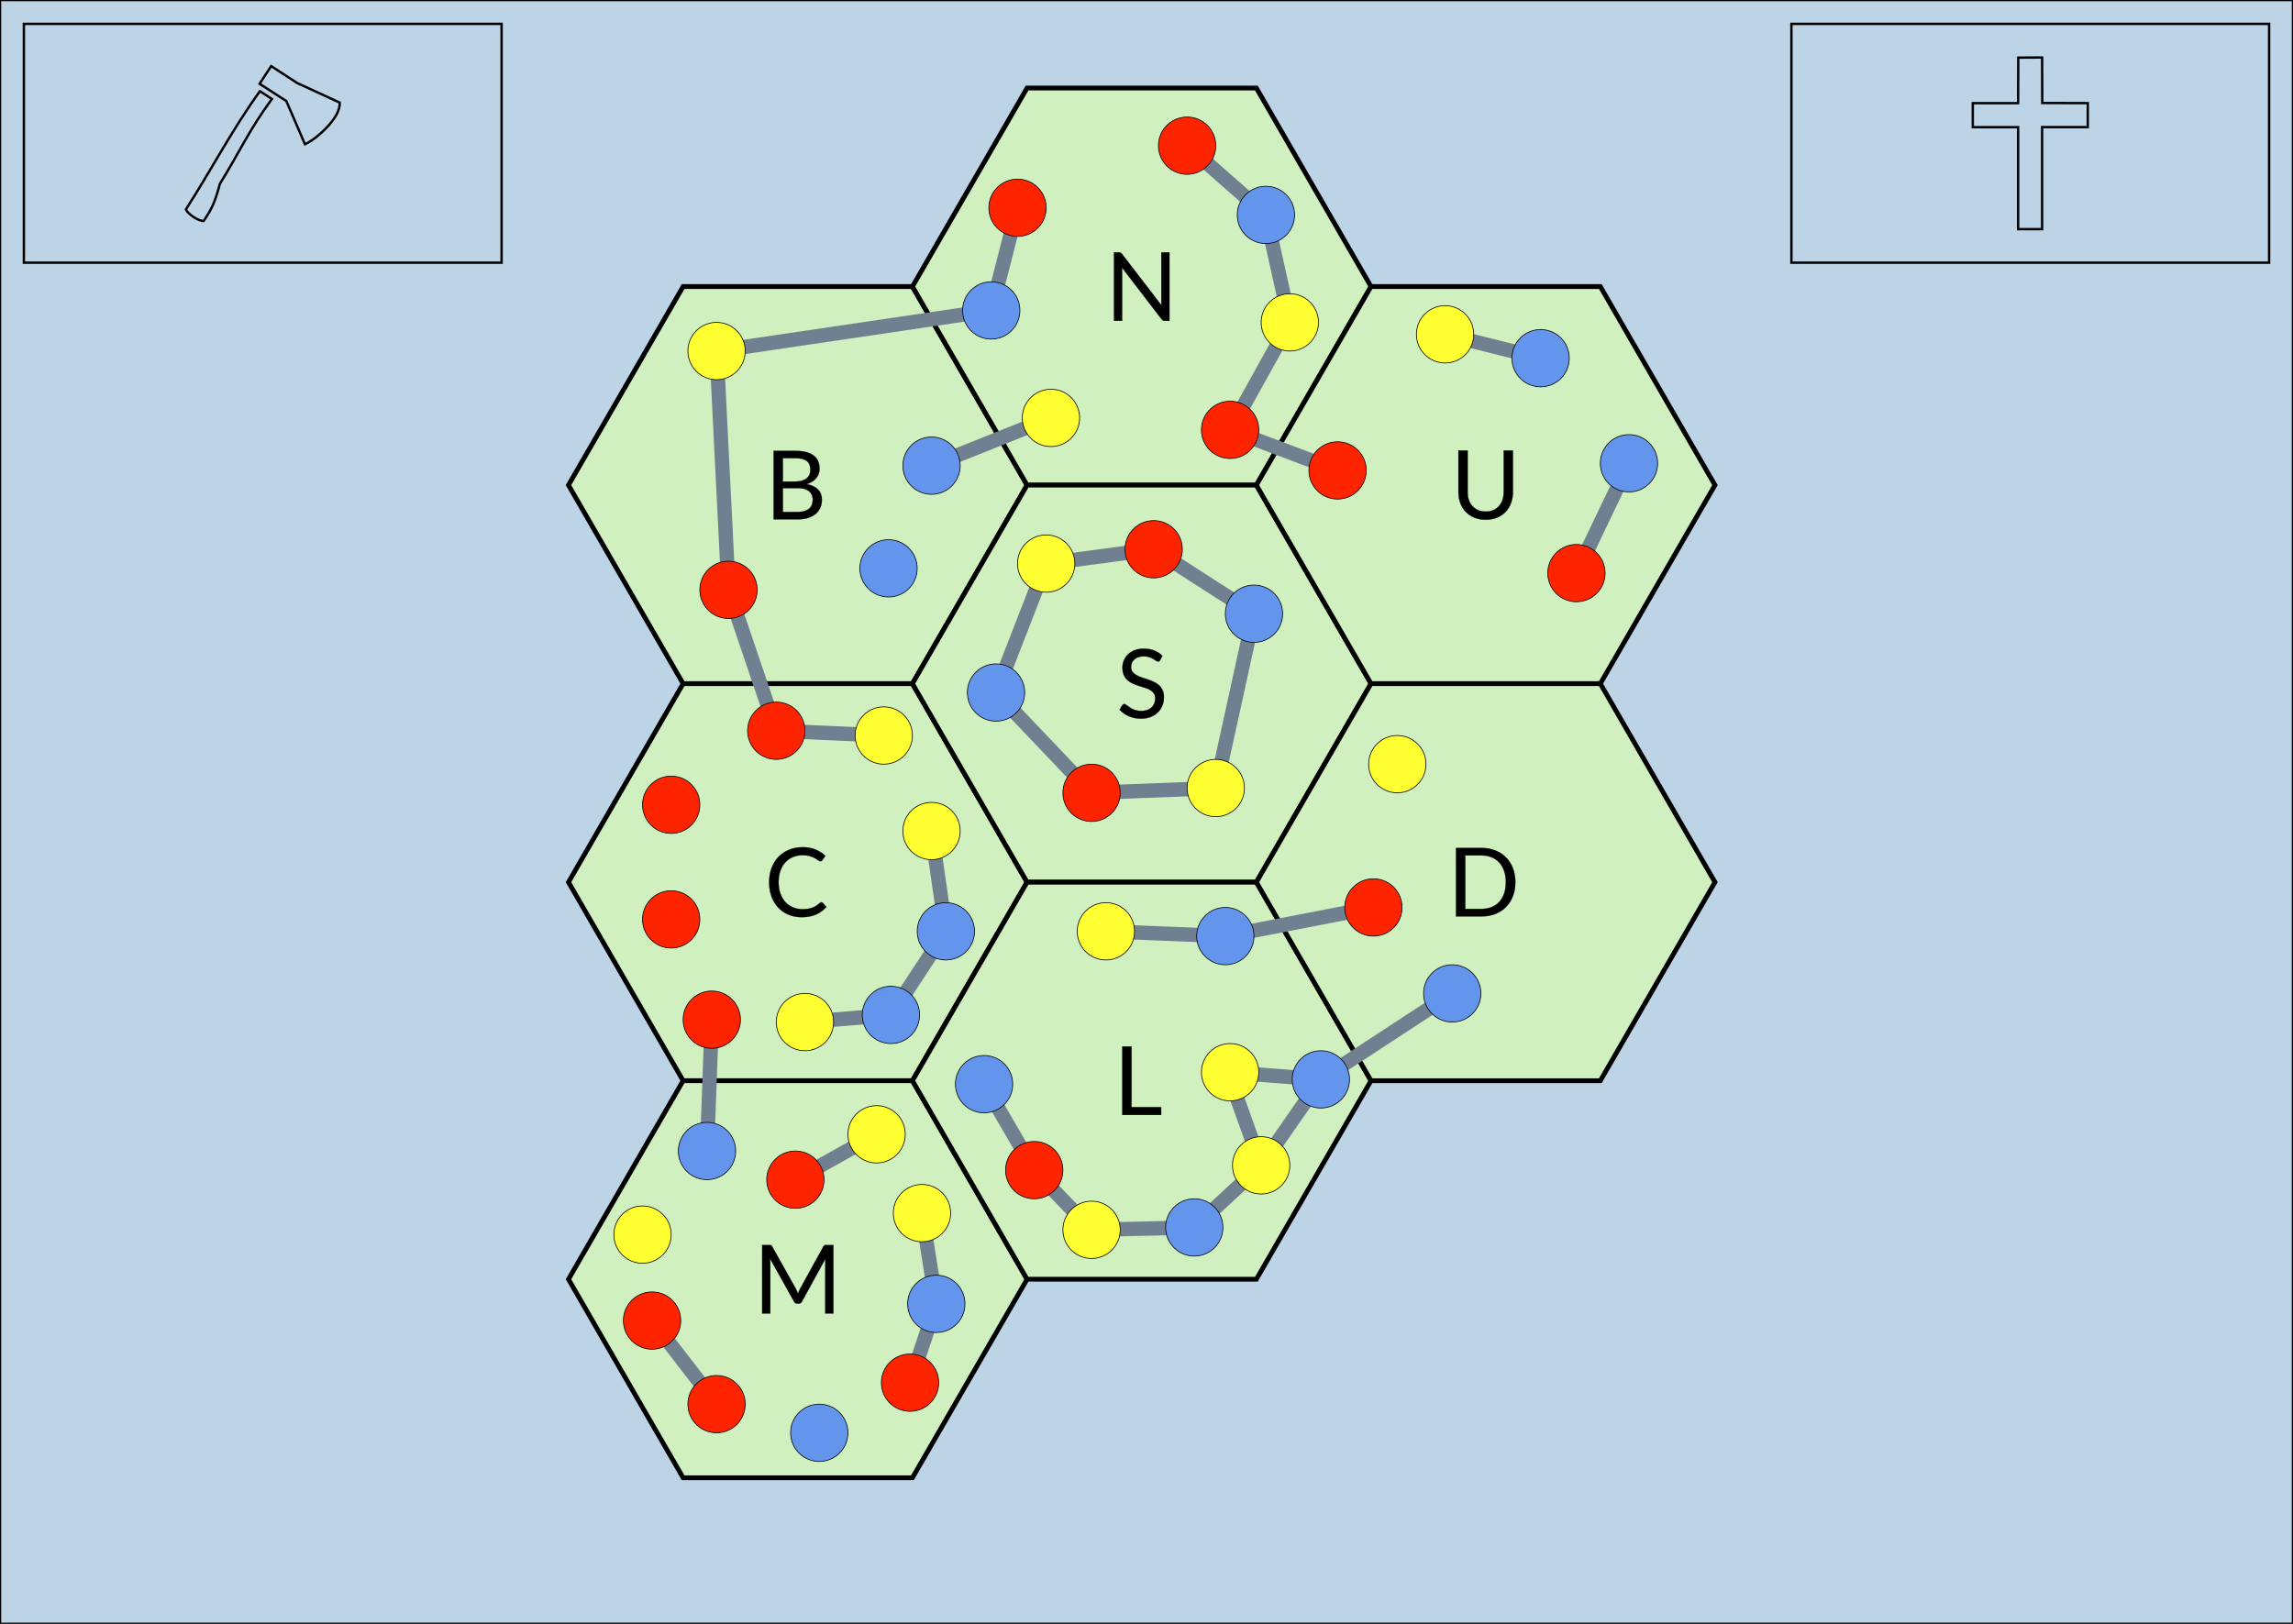 <svg xmlns="http://www.w3.org/2000/svg" width="960" height="680" viewbox="0 0 960 680">
	<rect width="100%" height="100%" fill="#333333" stroke="none"/>
	<rect x="0" y="0" width="960" height="680" style="fill:#bcd4e6;stroke:#000000;stoke-width:2px"/>
	<polygon style="fill:#d0f0c0;stroke:#000000;stroke-width:2px" points="430.00,203.14 382.00,286.28 286.00,286.28 238.00,203.14 286.00,120.00 382.00,120.00"/>
	<polygon style="fill:#d0f0c0;stroke:#000000;stroke-width:2px" points="430.00,369.42 382.00,452.55 286.00,452.55 238.00,369.42 286.00,286.28 382.00,286.28"/>
	<polygon style="fill:#d0f0c0;stroke:#000000;stroke-width:2px" points="430.00,535.69 382.00,618.83 286.00,618.83 238.00,535.69 286.00,452.55 382.00,452.55"/>
	<polygon style="fill:#d0f0c0;stroke:#000000;stroke-width:2px" points="574.00,120.00 526.00,203.14 430.00,203.14 382.00,120.00 430.00,36.86 526.00,36.86"/>
	<polygon style="fill:#d0f0c0;stroke:#000000;stroke-width:2px" points="574.00,286.28 526.00,369.42 430.00,369.42 382.00,286.28 430.00,203.14 526.00,203.14"/>
	<polygon style="fill:#d0f0c0;stroke:#000000;stroke-width:2px" points="574.00,452.55 526.00,535.69 430.00,535.69 382.00,452.55 430.00,369.42 526.00,369.42"/>
	<polygon style="fill:#d0f0c0;stroke:#000000;stroke-width:2px" points="718.00,203.14 670.00,286.28 574.00,286.28 526.00,203.14 574.00,120.00 670.00,120.00"/>
	<polygon style="fill:#d0f0c0;stroke:#000000;stroke-width:2px" points="718.00,369.42 670.00,452.55 574.00,452.55 526.00,369.42 574.00,286.28 670.00,286.28"/>
	<line x1="497" y1="61" x2="530" y2="90" style="stroke:#708090;stroke-width:6px"/>
	<line x1="530" y1="90" x2="540" y2="135" style="stroke:#708090;stroke-width:6px"/>
	<line x1="540" y1="135" x2="515" y2="180" style="stroke:#708090;stroke-width:6px"/>
	<line x1="426" y1="87" x2="415" y2="130" style="stroke:#708090;stroke-width:6px"/>
	<line x1="515" y1="180" x2="560" y2="197" style="stroke:#708090;stroke-width:6px"/>
	<line x1="605" y1="140" x2="645" y2="150" style="stroke:#708090;stroke-width:6px"/>
	<line x1="682" y1="194" x2="660" y2="240" style="stroke:#708090;stroke-width:6px"/>
	<line x1="415" y1="130" x2="300" y2="147" style="stroke:#708090;stroke-width:6px"/>
	<line x1="300" y1="147" x2="305" y2="247" style="stroke:#708090;stroke-width:6px"/>
	<line x1="440" y1="175" x2="390" y2="195" style="stroke:#708090;stroke-width:6px"/>
	<line x1="438" y1="236" x2="483" y2="230" style="stroke:#708090;stroke-width:6px"/>
	<line x1="483" y1="230" x2="525" y2="257" style="stroke:#708090;stroke-width:6px"/>
	<line x1="525" y1="257" x2="509" y2="330" style="stroke:#708090;stroke-width:6px"/>
	<line x1="509" y1="330" x2="457" y2="332" style="stroke:#708090;stroke-width:6px"/>
	<line x1="457" y1="332" x2="417" y2="290" style="stroke:#708090;stroke-width:6px"/>
	<line x1="417" y1="290" x2="438" y2="236" style="stroke:#708090;stroke-width:6px"/>
	<line x1="305" y1="247" x2="325" y2="306" style="stroke:#708090;stroke-width:6px"/>
	<line x1="325" y1="306" x2="370" y2="308" style="stroke:#708090;stroke-width:6px"/>
	<line x1="390" y1="348" x2="396" y2="390" style="stroke:#708090;stroke-width:6px"/>
	<line x1="396" y1="390" x2="373" y2="425" style="stroke:#708090;stroke-width:6px"/>
	<line x1="373" y1="425" x2="337" y2="428" style="stroke:#708090;stroke-width:6px"/>
	<line x1="463" y1="390" x2="513" y2="392" style="stroke:#708090;stroke-width:6px"/>
	<line x1="513" y1="392" x2="575" y2="380" style="stroke:#708090;stroke-width:6px"/>
	<line x1="553" y1="452" x2="608" y2="416" style="stroke:#708090;stroke-width:6px"/>
	<line x1="514" y1="449" x2="553" y2="452" style="stroke:#708090;stroke-width:6px"/>
	<line x1="514" y1="449" x2="528" y2="488" style="stroke:#708090;stroke-width:6px"/>
	<line x1="553" y1="452" x2="528" y2="488" style="stroke:#708090;stroke-width:6px"/>
	<line x1="528" y1="488" x2="500" y2="514" style="stroke:#708090;stroke-width:6px"/>
	<line x1="500" y1="514" x2="457" y2="515" style="stroke:#708090;stroke-width:6px"/>
	<line x1="457" y1="515" x2="433" y2="490" style="stroke:#708090;stroke-width:6px"/>
	<line x1="433" y1="490" x2="412" y2="454" style="stroke:#708090;stroke-width:6px"/>
	<line x1="296" y1="482" x2="298" y2="427" style="stroke:#708090;stroke-width:6px"/>
	<line x1="333" y1="494" x2="367" y2="475" style="stroke:#708090;stroke-width:6px"/>
	<line x1="386" y1="508" x2="392" y2="546" style="stroke:#708090;stroke-width:6px"/>
	<line x1="392" y1="546" x2="381" y2="579" style="stroke:#708090;stroke-width:6px"/>
	<line x1="300" y1="588" x2="273" y2="553" style="stroke:#708090;stroke-width:6px"/>
	<circle cx="497" cy="61" r="12" style="fill:#ff2400;stroke:#000000;stroke-width:0.3px"/>
	<circle cx="530" cy="90" r="12" style="fill:#6495ed;stroke:#000000;stroke-width:0.3px"/>
	<circle cx="540" cy="135" r="12" style="fill:#ffff31;stroke:#000000;stroke-width:0.3px"/>
	<circle cx="515" cy="180" r="12" style="fill:#ff2400;stroke:#000000;stroke-width:0.3px"/>
	<circle cx="426" cy="87" r="12" style="fill:#ff2400;stroke:#000000;stroke-width:0.3px"/>
	<circle cx="415" cy="130" r="12" style="fill:#6495ed;stroke:#000000;stroke-width:0.3px"/>
	<circle cx="440" cy="175" r="12" style="fill:#ffff31;stroke:#000000;stroke-width:0.3px"/>
	<circle cx="605" cy="140" r="12" style="fill:#ffff31;stroke:#000000;stroke-width:0.3px"/>
	<circle cx="645" cy="150" r="12" style="fill:#6495ed;stroke:#000000;stroke-width:0.3px"/>
	<circle cx="682" cy="194" r="12" style="fill:#6495ed;stroke:#000000;stroke-width:0.3px"/>
	<circle cx="660" cy="240" r="12" style="fill:#ff2400;stroke:#000000;stroke-width:0.3px"/>
	<circle cx="560" cy="197" r="12" style="fill:#ff2400;stroke:#000000;stroke-width:0.3px"/>
	<circle cx="300" cy="147" r="12" style="fill:#ffff31;stroke:#000000;stroke-width:0.3px"/>
	<circle cx="390" cy="195" r="12" style="fill:#6495ed;stroke:#000000;stroke-width:0.3px"/>
	<circle cx="372" cy="238" r="12" style="fill:#6495ed;stroke:#000000;stroke-width:0.3px"/>
	<circle cx="305" cy="247" r="12" style="fill:#ff2400;stroke:#000000;stroke-width:0.3px"/>
	<circle cx="438" cy="236" r="12" style="fill:#ffff31;stroke:#000000;stroke-width:0.3px"/>
	<circle cx="483" cy="230" r="12" style="fill:#ff2400;stroke:#000000;stroke-width:0.3px"/>
	<circle cx="525" cy="257" r="12" style="fill:#6495ed;stroke:#000000;stroke-width:0.3px"/>
	<circle cx="509" cy="330" r="12" style="fill:#ffff31;stroke:#000000;stroke-width:0.3px"/>
	<circle cx="457" cy="332" r="12" style="fill:#ff2400;stroke:#000000;stroke-width:0.3px"/>
	<circle cx="417" cy="290" r="12" style="fill:#6495ed;stroke:#000000;stroke-width:0.3px"/>
	<circle cx="585" cy="320" r="12" style="fill:#ffff31;stroke:#000000;stroke-width:0.3px"/>
	<circle cx="575" cy="380" r="12" style="fill:#ff2400;stroke:#000000;stroke-width:0.3px"/>
	<circle cx="608" cy="416" r="12" style="fill:#6495ed;stroke:#000000;stroke-width:0.3px"/>
	<circle cx="325" cy="306" r="12" style="fill:#ff2400;stroke:#000000;stroke-width:0.3px"/>
	<circle cx="370" cy="308" r="12" style="fill:#ffff31;stroke:#000000;stroke-width:0.3px"/>
	<circle cx="390" cy="348" r="12" style="fill:#ffff31;stroke:#000000;stroke-width:0.3px"/>
	<circle cx="396" cy="390" r="12" style="fill:#6495ed;stroke:#000000;stroke-width:0.3px"/>
	<circle cx="373" cy="425" r="12" style="fill:#6495ed;stroke:#000000;stroke-width:0.3px"/>
	<circle cx="337" cy="428" r="12" style="fill:#ffff31;stroke:#000000;stroke-width:0.3px"/>
	<circle cx="298" cy="427" r="12" style="fill:#ff2400;stroke:#000000;stroke-width:0.3px"/>
	<circle cx="281" cy="385" r="12" style="fill:#ff2400;stroke:#000000;stroke-width:0.3px"/>
	<circle cx="281" cy="337" r="12" style="fill:#ff2400;stroke:#000000;stroke-width:0.3px"/>
	<circle cx="463" cy="390" r="12" style="fill:#ffff31;stroke:#000000;stroke-width:0.3px"/>
	<circle cx="513" cy="392" r="12" style="fill:#6495ed;stroke:#000000;stroke-width:0.3px"/>
	<circle cx="515" cy="449" r="12" style="fill:#ffff31;stroke:#000000;stroke-width:0.3px"/>
	<circle cx="553" cy="452" r="12" style="fill:#6495ed;stroke:#000000;stroke-width:0.3px"/>
	<circle cx="528" cy="488" r="12" style="fill:#ffff31;stroke:#000000;stroke-width:0.3px"/>
	<circle cx="500" cy="514" r="12" style="fill:#6495ed;stroke:#000000;stroke-width:0.3px"/>
	<circle cx="457" cy="515" r="12" style="fill:#ffff31;stroke:#000000;stroke-width:0.3px"/>
	<circle cx="433" cy="490" r="12" style="fill:#ff2400;stroke:#000000;stroke-width:0.3px"/>
	<circle cx="412" cy="454" r="12" style="fill:#6495ed;stroke:#000000;stroke-width:0.3px"/>
	<circle cx="296" cy="482" r="12" style="fill:#6495ed;stroke:#000000;stroke-width:0.3px"/>
	<circle cx="333" cy="494" r="12" style="fill:#ff2400;stroke:#000000;stroke-width:0.3px"/>
	<circle cx="367" cy="475" r="12" style="fill:#ffff31;stroke:#000000;stroke-width:0.3px"/>
	<circle cx="386" cy="508" r="12" style="fill:#ffff31;stroke:#000000;stroke-width:0.3px"/>
	<circle cx="392" cy="546" r="12" style="fill:#6495ed;stroke:#000000;stroke-width:0.3px"/>
	<circle cx="381" cy="579" r="12" style="fill:#ff2400;stroke:#000000;stroke-width:0.3px"/>
	<circle cx="343" cy="600" r="12" style="fill:#6495ed;stroke:#000000;stroke-width:0.3px"/>
	<circle cx="300" cy="588" r="12" style="fill:#ff2400;stroke:#000000;stroke-width:0.3px"/>
	<circle cx="273" cy="553" r="12" style="fill:#ff2400;stroke:#000000;stroke-width:0.3px"/>
	<circle cx="269" cy="517" r="12" style="fill:#ffff31;stroke:#000000;stroke-width:0.3px"/>
	<path style="stroke:#000000;stroke-width:0.1px" d="m 468.39,105.67 q 0.26,0 0.44,0.04 0.18,0.02 0.32,0.1 0.14,0.06 0.28,0.2 0.14,0.12 0.3,0.32 l 16.58,21.58 q -0.04,-0.52 -0.08,-1 -0.02,-0.5 -0.02,-0.94 v -20.3 h 3.4 v 28.66 h -1.94 q -0.46,0 -0.78,-0.16 -0.3,-0.16 -0.6,-0.54 l -16.58,-21.58 q 0.04,0.5 0.06,0.98 0.02,0.48 0.02,0.88 v 20.42 h -3.4 v -28.66 z" />
	<path style="stroke:#000000;stroke-width:0.1px" d="m 634.42,369.43 q 0,3.22 -1.02,5.86 -1.02,2.64 -2.88,4.52 -1.86,1.88 -4.48,2.92 -2.60,1.02 -5.76,1.02 h -10.70 v -28.66 h 10.70 q 3.16,0 5.76,1.04 2.62,1.02 4.48,2.92 1.86,1.88 2.88,4.52 1.02,2.64 1.02,5.86 z m -3.98,0 q 0,-2.64 -0.72,-4.72 -0.72,-2.08 -2.04,-3.52 -1.32,-1.44 -3.20,-2.20 -1.88,-0.76 -4.20,-0.76 h -6.82 v 22.38 h 6.82 q 2.32,0 4.20,-0.76 1.88,-0.76 3.20,-2.18 1.32,-1.44 2.04,-3.52 0.72,-2.08 0.72,-4.72 z" />
	<path style="stroke:#000000;stroke-width:0.1px" d="m 485.71,276.43 q -0.18,0.30 -0.40,0.46 -0.20,0.14 -0.50,0.14 -0.34,0 -0.80,-0.34 -0.46,-0.34 -1.16,-0.74 -0.68,-0.42 -1.66,-0.76 -0.96,-0.34 -2.34,-0.34 -1.30,0 -2.30,0.36 -0.98,0.34 -1.66,0.94 -0.66,0.60 -1.00,1.42 -0.34,0.80 -0.34,1.74 0,1.20 0.58,2.00 0.60,0.78 1.56,1.34 0.98,0.56 2.20,0.98 1.24,0.40 2.52,0.84 1.30,0.44 2.52,1.00 1.24,0.54 2.20,1.38 0.98,0.84 1.56,2.06 0.60,1.22 0.60,3.00 0,1.88 -0.64,3.54 -0.64,1.64 -1.88,2.86 -1.22,1.22 -3.02,1.92 -1.78,0.70 -4.06,0.70 -2.80,0 -5.08,-1.00 -2.28,-1.02 -3.90,-2.74 l 1.12,-1.84 q 0.16,-0.22 0.38,-0.36 0.24,-0.16 0.52,-0.16 0.26,0 0.58,0.22 0.34,0.20 0.76,0.52 0.42,0.32 0.96,0.70 0.54,0.38 1.22,0.70 0.70,0.32 1.58,0.54 0.88,0.20 1.98,0.20 1.38,0 2.46,-0.38 1.08,-0.38 1.82,-1.06 0.76,-0.7 1.16,-1.66 0.40,-0.96 0.40,-2.14 0,-1.30 -0.60,-2.12 -0.58,-0.84 -1.54,-1.40 -0.96,-0.56 -2.20,-0.94 -1.24,-0.40 -2.52,-0.80 -1.28,-0.42 -2.52,-0.96 -1.24,-0.54 -2.20,-1.40 -0.96,-0.86 -1.56,-2.14 -0.58,-1.30 -0.58,-3.20 0,-1.52 0.58,-2.94 0.60,-1.42 1.72,-2.52 1.14,-1.1 2.78,-1.76 1.66,-0.66 3.80,-0.66 2.40,0 4.36,0.76 1.98,0.76 3.48,2.20 z" />
	<path style="stroke:#000000;stroke-width:0.1px" d="m 323.90,217.47 v -28.66 h 9.14 q 2.64,0 4.54,0.52 1.92,0.52 3.14,1.48 1.24,0.96 1.82,2.36 0.58,1.38 0.58,3.12 0,1.06 -0.34,2.04 -0.32,0.98 -0.98,1.82 -0.66,0.84 -1.68,1.50 -1.00,0.66 -2.36,1.08 3.14,0.62 4.74,2.26 1.60,1.64 1.60,4.32 0,1.82 -0.68,3.32 -0.66,1.50 -1.96,2.58 -1.28,1.08 -3.16,1.68 -1.88,0.58 -4.28,0.58 z m 3.86,-13.06 v 9.98 h 6.20 q 1.66,0 2.86,-0.38 1.20,-0.38 1.96,-1.06 0.78,-0.70 1.14,-1.64 0.36,-0.96 0.36,-2.10 0,-2.22 -1.58,-3.50 -1.58,-1.30 -4.74,-1.30 z m 0,-2.76 h 5.12 q 1.64,0 2.84,-0.36 1.22,-0.36 2.00,-1.00 0.80,-0.64 1.18,-1.54 0.38,-0.92 0.38,-2.00 0,-2.54 -1.52,-3.70 -1.52,-1.18 -4.72,-1.18 h -5.28 z" />
	<path style="stroke:#000000;stroke-width:0.1px" d="m 343.89,377.83 q 0.32,0 0.56,0.26 l 1.54,1.66 q -1.76,2.04 -4.28,3.18 -2.50,1.14 -6.06,1.14 -3.08,0 -5.60,-1.06 -2.52,-1.08 -4.30,-3.00 -1.78,-1.94 -2.76,-4.64 -0.98,-2.70 -0.98,-5.94 0,-3.24 1.02,-5.94 1.02,-2.70 2.86,-4.64 1.86,-1.94 4.44,-3.00 2.58,-1.08 5.70,-1.08 3.06,0 5.40,0.98 2.34,0.98 4.12,2.66 l -1.28,1.78 q -0.12,0.20 -0.32,0.34 -0.18,0.12 -0.50,0.12 -0.36,0 -0.88,-0.38 -0.52,-0.40 -1.36,-0.88 -0.84,-0.48 -2.10,-0.86 -1.26,-0.40 -3.10,-0.40 -2.22,0 -4.06,0.78 -1.84,0.76 -3.18,2.22 -1.32,1.46 -2.06,3.56 -0.74,2.10 -0.74,4.74 0,2.68 0.76,4.78 0.78,2.10 2.10,3.56 1.34,1.44 3.14,2.20 1.82,0.76 3.92,0.76 1.28,0 2.30,-0.14 1.04,-0.16 1.90,-0.48 0.88,-0.32 1.62,-0.80 0.76,-0.50 1.50,-1.18 0.34,-0.30 0.68,-0.30 z" />
	<path style="stroke:#000000;stroke-width:0.1px" d="m 333.19,539.66 q 0.24,0.48 0.46,1.02 0.22,0.52 0.44,1.04 0.20,-0.54 0.42,-1.06 0.22,-0.54 0.48,-1.02 l 9.72,-17.62 q 0.24,-0.46 0.52,-0.56 0.30,-0.10 0.82,-0.10 h 2.86 v 28.66 h -3.40 v -21.06 q 0,-0.42 0.02,-0.90 0.02,-0.48 0.06,-0.98 l -9.82,17.92 q -0.46,0.90 -1.40,0.90 h -0.56 q -0.94,0 -1.40,-0.9 l -10.04,-17.98 q 0.06,0.52 0.08,1.02 0.04,0.50 0.04,0.92 v 21.06 h -3.40 v -28.66 h 2.86 q 0.52,0 0.80,0.10 0.28,0.10 0.54,0.56 z" />
	<path style="stroke:#000000;stroke-width:0.1px" d="m 622.01,214.22 q 1.78,0 3.18,-0.60 1.40,-0.60 2.36,-1.68 0.98,-1.08 1.48,-2.58 0.52,-1.50 0.52,-3.30 v -17.42 h 3.86 v 17.42 q 0,2.48 -0.80,4.60 -0.78,2.12 -2.26,3.68 -1.46,1.54 -3.58,2.42 -2.12,0.88 -4.76,0.88 -2.64,0 -4.76,-0.88 -2.12,-0.88 -3.60,-2.42 -1.48,-1.56 -2.28,-3.68 -0.78,-2.12 -0.78,-4.60 v -17.42 h 3.86 v 17.40 q 0,1.80 0.50,3.30 0.52,1.50 1.48,2.58 0.98,1.08 2.38,1.70 1.42,0.60 3.20,0.60 z" />
	<path style="stroke:#000000;stroke-width:0.1px" d="m 473.73,463.63 h 12.40 v 3.26 h -16.26 v -28.66 h 3.86 z" />
	<rect x="10" y="10" width="200" height="100" style="fill:none;stroke:#000000;stroke-width:1px" />
	<path
		d="m 113.53,27.68 -4.85,7.41 11.20,7.23 7.80,18.09 c 0.77,-0.35 1.86,-0.95 3.06,-1.79 1.79,-1.23 3.79,-2.91 5.65,-4.81 1.86,-1.90 3.51,-3.97 4.57,-5.97 0.91,-1.76 1.37,-3.44 1.26,-4.88 l -17.77,-8.18 z"
		style="fill:none;stroke:#000000;stroke-width:1px"
	/>
	<path
		d="M 108.82,38.18 C 97.20,54.26 89.29,69.78 77.84,87.69 c 0,0 0,0 0.04,0.07 0.04,0.14 0.21,0.49 0.49,0.81 0.56,0.70 1.58,1.58 2.70,2.32 1.09,0.70 2.32,1.30 3.20,1.51 0.46,0.11 0.81,0.14 0.95,0.11 0.04,0 0.04,0 0.07,0 3.09,-4.74 4.46,-6.85 6.74,-15.42 l 0.04,-0.18 0.11,-0.14 C 100.64,63.11 104.04,54.82 113.84,41.44 Z"
		style="fill:none;stroke:#000000;stroke-width:1px"
	/>
	<rect x="750" y="10" width="200" height="100" style="fill:none;stroke:#000000;stroke-width:1px" />
	<path
		d="M 844.92,74.61 V 53.26 h -9.49 -9.49 V 48.21 43.19 h 9.49 9.49 l 0.03,-9.53 0.03,-9.53 4.99,-0.03 4.99,-0.03 0.03,9.53 0.03,9.53 9.53,0.03 9.53,0.03 v 5.02 5.02 h -9.56 -9.56 v 21.36 21.36 h -5.02 -5.02 z"
		style="fill:none;stroke:#000000;stroke-width:1px"
    />
</svg>
